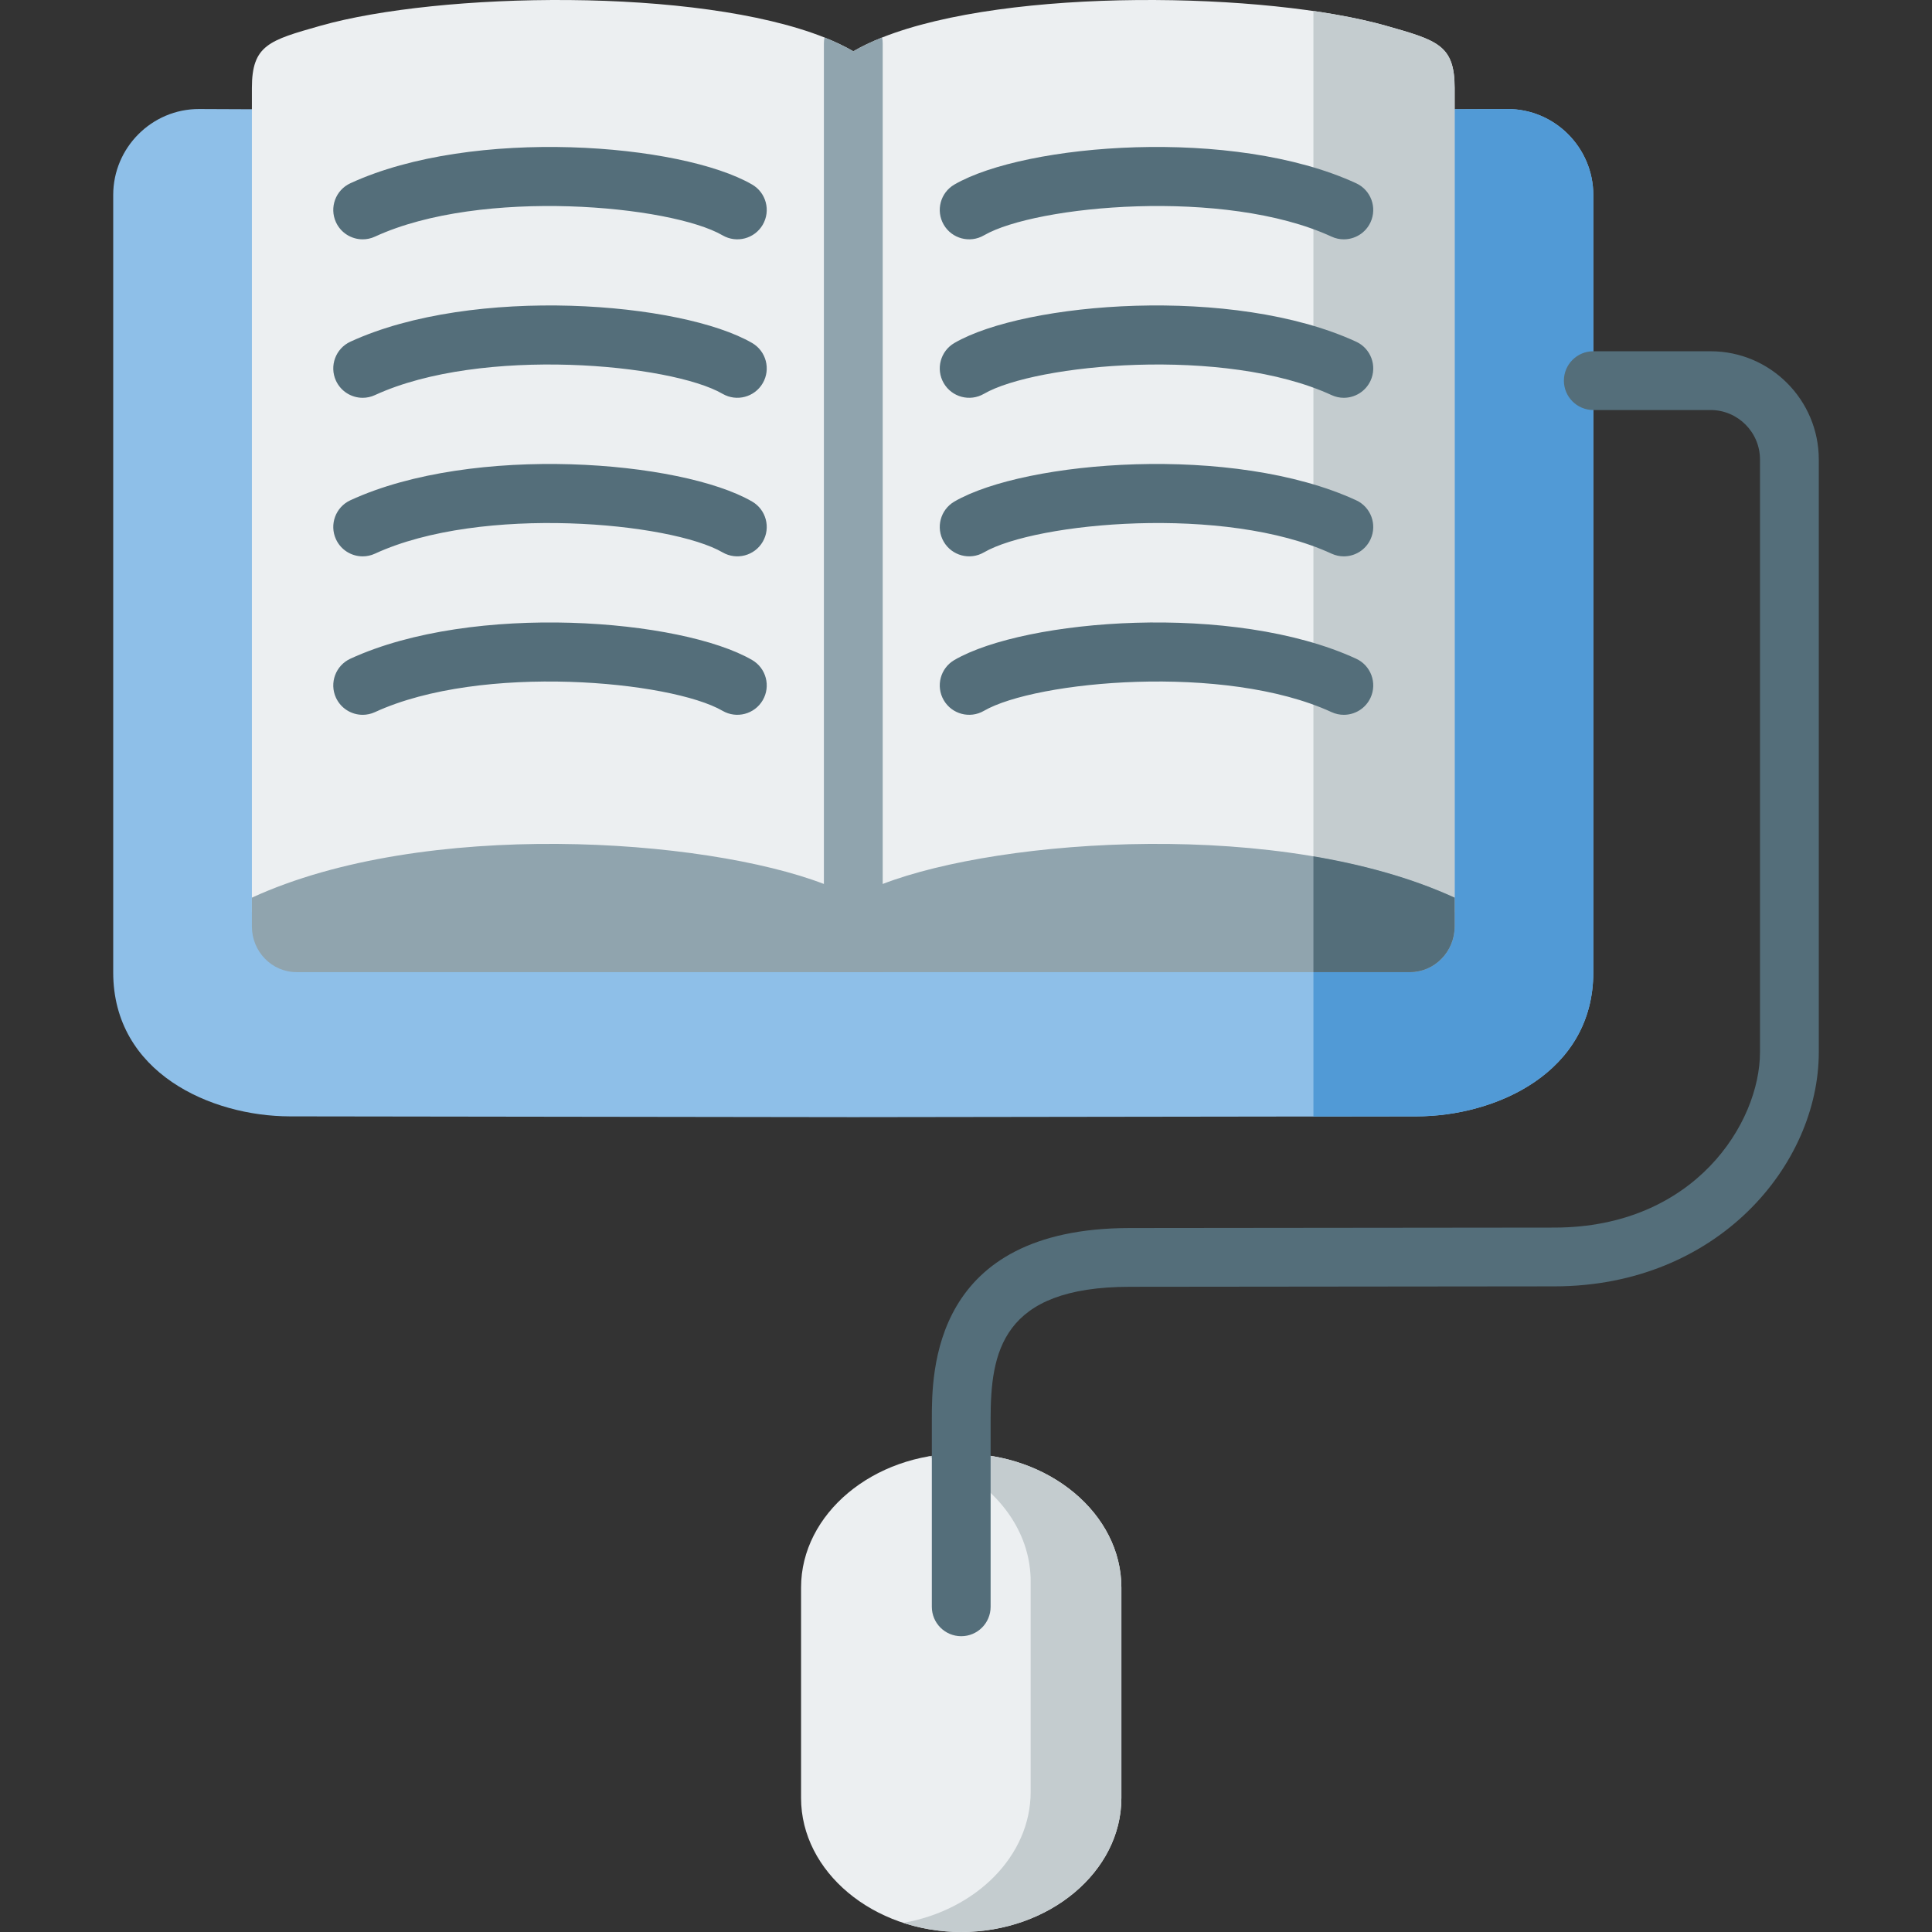<svg height="512pt" viewBox="-30 0 512 512.001" width="512pt" xmlns="http://www.w3.org/2000/svg"><rect x="-30" y="0" width="512" height="512.001" fill="#333333" stroke="none"/><g fill-rule="evenodd"><path d="m196.137 296.055 149.277-.203c20.887-.031 46.828-11.504 46.828-38.168v-206.016c0-12.527-10.227-22.809-22.758-22.777l-13.992.059h-318.742l-13.992-.059c-12.535-.031-22.758 10.25-22.758 22.777v206.016c0 26.66 25.941 38.137 46.828 38.168zm0 0" fill="#8ebfe8"/><path d="m355.492 23.316v218.391c-45.73-20.984-119.938-15.762-151.566-3.625-3 1.152-5.617 2.367-7.793 3.625v-228.117c2.277-1.32 4.832-2.535 7.625-3.648 33.664-13.391 102.035-12.051 133.625-3.098 13.523 3.852 18.109 5.078 18.109 16.473zm0 0" fill="#eceff1"/><path d="m253.336 132.32-49.41 94.488-7.793 14.898c-2.176-1.258-4.793-2.473-7.793-3.625-31.648-12.137-105.855-17.359-151.586 3.625v-218.391c0-11.395 4.586-12.621 18.109-16.473 31.578-8.953 99.973-10.293 133.645 3.098 2.793 1.113 5.348 2.328 7.625 3.648l7.793 16.176zm0 0" fill="#eceff1"/><path d="m343.691 257.625h-25.621v38.254l27.344-.027c20.887-.031 46.828-11.508 46.828-38.168v-206.016c0-12.527-10.227-22.809-22.758-22.777l-13.992.059v216.586c0 6.66-5.316 12.09-11.801 12.09zm0 0" fill="#519ad6"/><path d="m318.07 226.934c13.465 2.281 26.293 5.84 37.422 10.953v-214.574c0-11.391-4.586-12.617-18.113-16.469-5.461-1.551-12.035-2.863-19.309-3.945zm0 0" fill="#c4cccf"/><path d="m205.801 247.723-1.875 1.918-7.793 7.98h-147.578c-6.484 0-11.801-5.426-11.801-12.082v-7.652c45.73-20.996 119.938-15.773 151.586-3.629 3 1.156 5.617 2.371 7.793 3.629l7.793 7.93zm0 0" fill="#90a4ae"/><path d="m355.492 237.887v7.652c0 6.656-5.32 12.082-11.801 12.082h-147.559v-19.738c2.176-1.258 4.793-2.473 7.793-3.625 31.629-12.145 105.836-17.367 151.566 3.629zm0 0" fill="#90a4ae"/><path d="m318.07 257.625h25.621c6.484 0 11.801-5.43 11.801-12.09v-7.648c-11.129-5.113-23.953-8.676-37.422-10.953zm0 0" fill="#546e7a"/><path d="m182.289 420.715v55.777c0 19.535 19.105 35.508 42.445 35.508s42.445-15.973 42.445-35.508v-55.777c0-19.535-19.105-35.508-42.445-35.508s-42.445 15.973-42.445 35.508zm0 0" fill="#eceff1"/><path d="m224.734 389.852c11.102 6.422 18.402 17.141 18.402 29.199v55.805c0 17.027-14.516 31.332-33.738 34.723 4.762 1.547 9.93 2.422 15.336 2.422 23.34 0 42.445-15.973 42.445-35.508v-55.773c0-19.539-19.105-35.512-42.445-35.512-2.98 0-5.902.266-8.734.762 3.125 1.02 6.047 2.305 8.734 3.883zm0 0" fill="#c4cccf"/></g><path d="m66.113 147.441c-2.945 0-5.766-1.68-7.078-4.531-1.801-3.902-.094-8.531 3.812-10.332 32.57-15.012 87.723-10.535 106.469.336 3.719 2.16 4.984 6.926 2.824 10.645-2.156 3.719-6.926 4.984-10.648 2.828-13.672-7.934-63.852-12.691-92.121.336-1.055.488-2.164.719-3.258.719zm0 0" fill="#546e7a"/><path d="m66.113 189.434c-2.949 0-5.77-1.684-7.082-4.535-1.797-3.906-.086-8.531 3.82-10.332 32.598-14.992 87.738-10.52 106.465.34 3.719 2.16 4.984 6.926 2.824 10.645-2.156 3.719-6.926 4.984-10.648 2.828-13.656-7.926-63.832-12.68-92.125.34-1.055.484-2.164.715-3.254.715zm0 0" fill="#546e7a"/><path d="m66.113 105.422c-2.945 0-5.77-1.684-7.082-4.535-1.797-3.906-.086-8.531 3.82-10.332 32.594-14.992 87.738-10.52 106.465.34 3.719 2.16 4.984 6.926 2.824 10.645-2.156 3.719-6.926 4.984-10.648 2.828-13.656-7.926-63.832-12.68-92.125.336-1.055.488-2.164.719-3.254.719zm0 0" fill="#546e7a"/><path d="m66.113 63.426c-2.945 0-5.766-1.68-7.078-4.527-1.801-3.906-.094-8.531 3.812-10.332 32.57-15.012 87.723-10.535 106.469.336 3.719 2.156 4.984 6.922 2.824 10.645-2.156 3.719-6.926 4.984-10.648 2.824-13.672-7.93-63.852-12.691-92.121.336-1.055.488-2.164.719-3.258.719zm0 0" fill="#546e7a"/><path d="m203.926 11.527v246.094h-15.586v-246.094c0-.543.055-1.07.168-1.586 2.793 1.113 5.348 2.328 7.625 3.648 2.277-1.32 4.836-2.535 7.629-3.648.113.516.164 1.043.164 1.586zm0 0" fill="#90a4ae"/><path d="m326.129 147.441c-1.094 0-2.203-.234-3.258-.719-28.27-13.031-78.445-8.27-92.121-.336-3.723 2.156-8.492.891-10.652-2.828-2.156-3.719-.891-8.484 2.828-10.645 18.746-10.871 73.902-15.348 106.469-.336 3.906 1.801 5.613 6.43 3.812 10.332-1.316 2.852-4.133 4.531-7.078 4.531zm0 0" fill="#546e7a"/><path d="m326.129 189.434c-1.09 0-2.199-.23-3.254-.715-28.297-13.02-78.469-8.266-92.125-.34-3.723 2.156-8.492.895-10.652-2.828-2.156-3.719-.891-8.484 2.828-10.645 18.727-10.859 73.867-15.332 106.465-.34 3.906 1.801 5.617 6.426 3.82 10.332-1.316 2.852-4.137 4.535-7.082 4.535zm0 0" fill="#546e7a"/><path d="m326.129 105.422c-1.09 0-2.199-.23-3.254-.719-28.297-13.016-78.469-8.262-92.125-.336-3.723 2.156-8.492.895-10.652-2.828-2.156-3.719-.891-8.484 2.828-10.645 18.727-10.859 73.871-15.332 106.465-.34 3.906 1.801 5.617 6.426 3.82 10.332-1.316 2.852-4.137 4.531-7.082 4.535zm0 0" fill="#546e7a"/><path d="m326.129 63.426c-1.094 0-2.203-.23-3.258-.719-28.27-13.027-78.445-8.266-92.121-.336-3.723 2.16-8.492.895-10.652-2.824-2.156-3.723-.891-8.488 2.828-10.645 18.746-10.871 73.902-15.348 106.469-.336 3.906 1.801 5.613 6.426 3.812 10.332-1.316 2.848-4.133 4.527-7.078 4.527zm0 0" fill="#546e7a"/><path d="m224.734 433.613c-4.305 0-7.789-3.488-7.789-7.789v-49.641c0-12.539 0-50.703 52.449-50.742l112.582-.117c37.141-.055 54.441-27.777 54.441-46.5v-157.043c0-7.234-5.875-13.121-13.094-13.121h-31.082c-4.305 0-7.793-3.488-7.793-7.789 0-4.301 3.488-7.785 7.793-7.785h31.082c15.812 0 28.676 12.871 28.676 28.695v157.047c0 29.801-26.762 62.008-70.004 62.07l-112.586.117c-34.039.023-36.887 17.387-36.887 35.168v49.645c0 4.297-3.484 7.785-7.789 7.785zm0 0" fill="#546e7a"/></svg>
